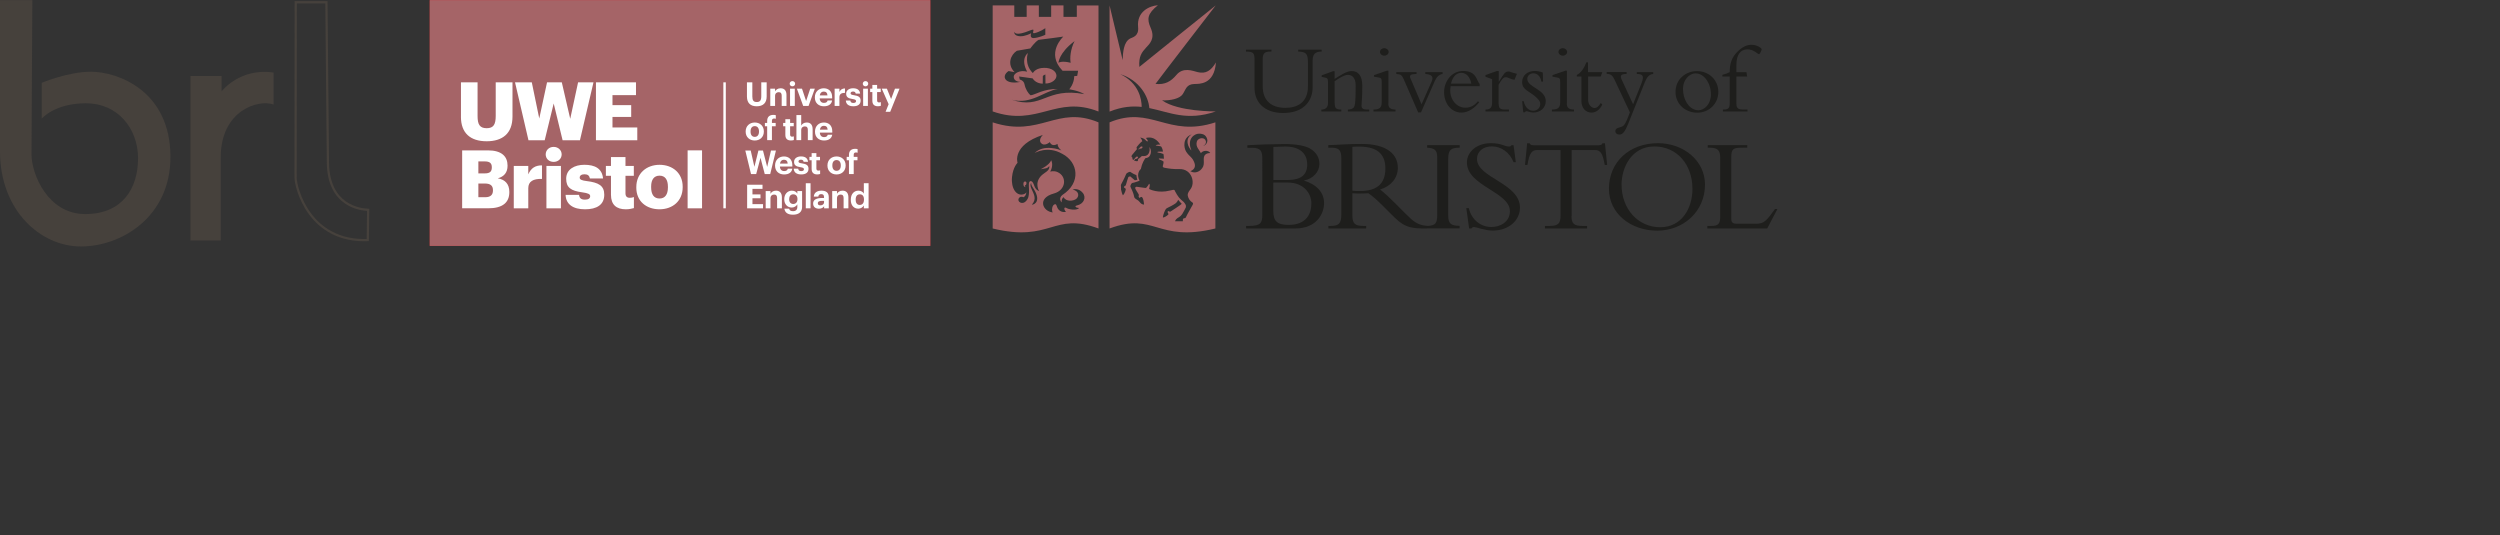 <?xml version="1.0" encoding="UTF-8" standalone="no"?>
<svg
   xmlns:dc="http://purl.org/dc/elements/1.1/"
   xmlns:cc="http://creativecommons.org/ns#"
   xmlns:rdf="http://www.w3.org/1999/02/22-rdf-syntax-ns#"
   xmlns:svg="http://www.w3.org/2000/svg"
   xmlns="http://www.w3.org/2000/svg"
   xmlns:sodipodi="http://sodipodi.sourceforge.net/DTD/sodipodi-0.dtd"
   xmlns:inkscape="http://www.inkscape.org/namespaces/inkscape"
   version="1.1"
   id="svg2"
   xml:space="preserve"
   width="811.503"
   height="173.777"
   viewBox="0 0 811.503 173.777"
   sodipodi:docname="logo.svg"
   inkscape:version="1.0.1 (0767f8302a, 2020-10-17)"><rect x="0" y="0" width="811.503" height="173.777" fill="#333333" stroke="none"/><defs
     id="defs6"><clipPath
       clipPathUnits="userSpaceOnUse"
       id="clipPath26"><path
         d="M 0,0 H 362.835 V 272.409 H 0 Z"
         id="path24"
         inkscape:connector-curvature="0" /></clipPath><clipPath
       clipPathUnits="userSpaceOnUse"
       id="clipPath16105"><path
         d="M 44.519,0 H 159.145 V 56.285 H 44.519 Z"
         id="path16103"
         inkscape:connector-curvature="0" /></clipPath><clipPath
       id="clipPath947"
       clipPathUnits="userSpaceOnUse"><path
         inkscape:connector-curvature="0"
         id="path945"
         d="M 0,0 H 196.292 V 53.696 H 0 Z" /></clipPath><clipPath
       id="clipPath1011"
       clipPathUnits="userSpaceOnUse"><path
         inkscape:connector-curvature="0"
         id="path1009"
         d="M 0,0 H 362.835 V 272.409 H 0 Z" /></clipPath><clipPath
       id="clipPath1015"
       clipPathUnits="userSpaceOnUse"><path
         inkscape:connector-curvature="0"
         id="path1013"
         d="m 288,72.409 h 5 v -5 h -5 z" /></clipPath><clipPath
       id="clipPath1019"
       clipPathUnits="userSpaceOnUse"><path
         inkscape:connector-curvature="0"
         id="path1017"
         d="m 292.914,70.362 c 0,-1.109 -0.902,-2.012 -2.012,-2.012 -1.109,0 -2.011,0.903 -2.011,2.012 0,1.109 0.902,2.012 2.011,2.012 1.11,0 2.012,-0.903 2.012,-2.012 z" /></clipPath><clipPath
       id="clipPath1023"
       clipPathUnits="userSpaceOnUse"><path
         inkscape:connector-curvature="0"
         id="path1021"
         d="m 288,68 h 5 v 5 h -5 z" /></clipPath><clipPath
       id="clipPath1027"
       clipPathUnits="userSpaceOnUse"><path
         style="clip-rule:evenodd"
         inkscape:connector-curvature="0"
         id="path1025"
         d="m 292.914,70.953 c 0,-1.109 -0.902,-2.012 -2.012,-2.012 -1.109,0 -2.011,0.903 -2.011,2.012 0,1.109 0.902,2.012 2.011,2.012 1.11,0 2.012,-0.903 2.012,-2.012 z" /></clipPath><radialGradient
       id="radialGradient1033"
       spreadMethod="pad"
       gradientTransform="matrix(-0.596,-1.027,-1.15,0.667,545.117,126.092)"
       gradientUnits="userSpaceOnUse"
       r="1.957"
       cy="145.657"
       cx="146.494"
       fy="145.657"
       fx="146.494"><stop
         id="stop1029"
         offset="0"
         style="stop-opacity:1;stop-color:#4e9a06" /><stop
         id="stop1031"
         offset="1"
         style="stop-opacity:1;stop-color:#73d216" /></radialGradient><clipPath
       id="clipPath1037"
       clipPathUnits="userSpaceOnUse"><path
         inkscape:connector-curvature="0"
         id="path1035"
         d="m 298,80.409 h 5 v -5 h -5 z" /></clipPath><clipPath
       id="clipPath1041"
       clipPathUnits="userSpaceOnUse"><path
         inkscape:connector-curvature="0"
         id="path1039"
         d="m 302.273,78.382 c 0,-1.11 -0.898,-2.008 -2.007,-2.008 -1.11,0 -2.012,0.898 -2.012,2.008 0,1.113 0.902,2.011 2.012,2.011 1.109,0 2.007,-0.898 2.007,-2.011 z" /></clipPath><clipPath
       id="clipPath1045"
       clipPathUnits="userSpaceOnUse"><path
         inkscape:connector-curvature="0"
         id="path1043"
         d="m 298,76 h 5 v 5 h -5 z" /></clipPath><clipPath
       id="clipPath1049"
       clipPathUnits="userSpaceOnUse"><path
         style="clip-rule:evenodd"
         inkscape:connector-curvature="0"
         id="path1047"
         d="m 302.273,78.973 c 0,-1.11 -0.898,-2.008 -2.007,-2.008 -1.11,0 -2.012,0.898 -2.012,2.008 0,1.113 0.902,2.011 2.012,2.011 1.109,0 2.007,-0.898 2.007,-2.011 z" /></clipPath><radialGradient
       id="radialGradient1055"
       spreadMethod="pad"
       gradientTransform="matrix(-0.596,-1.027,-1.15,0.667,554.479,134.114)"
       gradientUnits="userSpaceOnUse"
       r="1.957"
       cy="145.657"
       cx="146.494"
       fy="145.657"
       fx="146.494"><stop
         id="stop1051"
         offset="0"
         style="stop-opacity:1;stop-color:#a40000" /><stop
         id="stop1053"
         offset="1"
         style="stop-opacity:1;stop-color:#ef2929" /></radialGradient><clipPath
       id="clipPath1059"
       clipPathUnits="userSpaceOnUse"><path
         inkscape:connector-curvature="0"
         id="path1057"
         d="m 245,105.409 h 26 v -24 h -26 z" /></clipPath><clipPath
       id="clipPath1063"
       clipPathUnits="userSpaceOnUse"><path
         inkscape:connector-curvature="0"
         id="path1061"
         d="m 257.594,105.21 c -1.856,-0.071 -2.84,-0.793 -5.606,-1.617 -2.761,-0.821 -6.187,-3.887 -6.187,-8.446 0,-5.797 4.699,-11.527 10.496,-12.797 2.91,-0.636 4.711,-0.027 7.789,1.039 3.082,1.067 6.633,4.231 6.633,8.786 0,5.8 -4.699,11.531 -10.496,12.796 -0.907,0.2 -1.789,0.27 -2.629,0.239 z" /></clipPath><clipPath
       id="clipPath1067"
       clipPathUnits="userSpaceOnUse"><path
         inkscape:connector-curvature="0"
         id="path1065"
         d="m 245,82 h 26 v 24 h -26 z" /></clipPath><clipPath
       id="clipPath1071"
       clipPathUnits="userSpaceOnUse"><path
         inkscape:connector-curvature="0"
         id="path1069"
         d="m 257.594,105.801 c -1.856,-0.071 -2.84,-0.793 -5.606,-1.617 -2.761,-0.821 -6.187,-3.887 -6.187,-8.446 0,-5.797 4.699,-11.527 10.496,-12.797 2.91,-0.636 4.711,-0.027 7.789,1.039 3.082,1.067 6.633,4.231 6.633,8.786 0,5.8 -4.699,11.531 -10.496,12.796 -0.907,0.2 -1.789,0.27 -2.629,0.239 z" /></clipPath><linearGradient
       id="linearGradient1077"
       spreadMethod="pad"
       gradientTransform="matrix(0.478,0,0,-0.478,8.63,185.201)"
       gradientUnits="userSpaceOnUse"
       y2="168.791"
       x2="512.143"
       y1="211.648"
       x1="533.214"><stop
         id="stop1073"
         offset="0"
         style="stop-opacity:1;stop-color:#83e028" /><stop
         id="stop1075"
         offset="1"
         style="stop-opacity:1;stop-color:#407110" /></linearGradient></defs><sodipodi:namedview
     pagecolor="#ffffff"
     bordercolor="#666666"
     borderopacity="1"
     objecttolerance="10"
     gridtolerance="10"
     guidetolerance="10"
     inkscape:pageopacity="0"
     inkscape:pageshadow="2"
     inkscape:window-width="1920"
     inkscape:window-height="1025"
     id="namedview4"
     showgrid="false"
     inkscape:zoom="0.65043401"
     inkscape:cx="86.324689"
     inkscape:cy="228.20657"
     inkscape:window-x="0"
     inkscape:window-y="27"
     inkscape:window-maximized="1"
     inkscape:current-layer="g10"
     fit-margin-top="0"
     fit-margin-left="0"
     fit-margin-right="0"
     fit-margin-bottom="0"
     inkscape:document-rotation="0" /><g
     id="g10"
     inkscape:groupmode="layer"
     inkscape:label="presentation"
     transform="matrix(1.333,0,0,-1.333,-46.31,317.506)"><g
       id="g1190"
       transform="matrix(0.72,0,0,0.72,11.49,88.717)"><path
         sodipodi:nodetypes="ccccssccssssc"
         inkscape:connector-curvature="0"
         id="path1181"
         d="M 43.24,207.554 H 32.286 v -51.153 c 0.051,-20.088 13.737,-32.157 27.386,-32.157 13.649,0 30.268,9.945 30.268,30.268 0,22.341 -17.729,28.827 -26.953,28.827 -7.639,0 -16.575,-3.748 -16.575,-3.748 v -12.107 c 0,0 4.324,5.189 14.99,5.189 10.666,0 17.584,-8.504 17.584,-18.593 0,-10.089 -5.189,-18.882 -17.873,-18.882 -12.684,0 -18.161,13.549 -18.161,20.179 0,6.63 0.288,52.177 0.288,52.177 z"
         style="fill:#46413c;fill-opacity:1;stroke:none;stroke-width:0.75px;stroke-linecap:butt;stroke-linejoin:miter;stroke-opacity:1" /><path
         sodipodi:nodetypes="ccscccccc"
         inkscape:connector-curvature="0"
         id="path1183"
         d="m 124.821,183.051 v -10.81 c -5.045,1.874 -17.873,-1.874 -17.873,-17.873 V 126.262 H 96.714 v 55.636 h 10.522 v -5.189 c 0,0 6.198,8.072 17.584,6.342 z"
         style="fill:#46413c;fill-opacity:1;stroke:none;stroke-width:0.75px;stroke-linecap:butt;stroke-linejoin:miter;stroke-opacity:1" /><path
         sodipodi:nodetypes="ccccccc"
         inkscape:connector-curvature="0"
         id="path1185"
         d="M 142.693,206.833 H 132.315 l -0.051,-59.329 c 0.042,-3.48 4.64,-21.837 24.41,-21.098 l 0.137,10.225 c -2.752,0.102 -13.478,1.405 -13.613,16.008 z"
         style="fill:none;stroke:#46413c;stroke-width:0.75px;stroke-linecap:butt;stroke-linejoin:miter;stroke-opacity:1" /></g><g
       transform="matrix(3.014,0,0,-3.014,-34.345,713.783)"
       id="layer1"
       inkscape:label="Layer 1"><path
         inkscape:connector-curvature="0"
         id="path16093"
         style="fill:#ed1c24;fill-opacity:1;fill-rule:nonzero;stroke:none;stroke-width:0.353"
         d="m 57.644,177.66 h 40.438 v -19.856 H 57.644 Z" /><path
         inkscape:connector-curvature="0"
         id="path16095"
         style="fill:#a56467;fill-opacity:1;fill-rule:nonzero;stroke:none;stroke-width:0.353"
         d="m 57.644,177.66 h 40.438 v -19.856 H 57.644 Z" /><g
         transform="translate(4.6e-4,4.024)"
         id="g26109"><path
           d="m 81.364,170.601 h 0.198 v -10.178 h -0.198 z"
           style="fill:#ffffff;fill-opacity:1;fill-rule:nonzero;stroke:none;stroke-width:0.353"
           id="path16097"
           inkscape:connector-curvature="0" /><path
           inkscape:connector-curvature="0"
           id="path16109"
           style="fill:#ffffff;fill-opacity:1;fill-rule:nonzero;stroke:none;stroke-width:0.353"
           d="m 60.164,163.206 v -2.783 h 1.342 v 2.724 c 0,0.661 0.164,0.982 0.733,0.982 0.557,0 0.733,-0.301 0.733,-1.002 v -2.704 h 1.355 v 2.764 c 0,1.362 -0.799,1.997 -2.089,1.997 -1.323,0 -2.076,-0.668 -2.076,-1.978" /><path
           inkscape:connector-curvature="0"
           id="path16113"
           style="fill:#ffffff;fill-opacity:1;fill-rule:nonzero;stroke:none;stroke-width:0.353"
           d="m 64.532,160.423 h 1.355 l 0.603,2.921 0.629,-2.921 h 1.192 l 0.681,2.947 0.635,-2.947 h 1.244 l -1.094,4.682 h -1.401 l -0.72,-2.973 -0.727,2.973 h -1.31 z" /><path
           inkscape:connector-curvature="0"
           id="path16117"
           style="fill:#ffffff;fill-opacity:1;fill-rule:nonzero;stroke:none;stroke-width:0.353"
           d="m 60.261,165.92 h 2.089 c 1.107,0 1.578,0.498 1.578,1.224 v 0.026 c 0,0.524 -0.269,0.871 -0.792,1.008 0.576,0.098 0.936,0.445 0.936,1.093 v 0.026 c 0,0.838 -0.544,1.303 -1.703,1.303 h -2.109 z m 1.82,1.86 c 0.419,0 0.576,-0.144 0.576,-0.478 v -0.026 c 0,-0.321 -0.17,-0.465 -0.576,-0.465 h -0.511 v 0.969 z m 0.046,1.925 c 0.425,0 0.622,-0.196 0.622,-0.544 v -0.026 c 0,-0.353 -0.19,-0.537 -0.661,-0.537 h -0.518 v 1.107 z" /><path
           inkscape:connector-curvature="0"
           id="path16121"
           style="fill:#ffffff;fill-opacity:1;fill-rule:nonzero;stroke:none;stroke-width:0.353"
           d="m 64.431,167.178 h 1.172 v 0.681 c 0.216,-0.51 0.576,-0.733 1.107,-0.727 v 1.094 c -0.714,-0.02 -1.107,0.203 -1.107,0.753 v 1.624 h -1.172 z" /><path
           inkscape:connector-curvature="0"
           id="path16125"
           style="fill:#ffffff;fill-opacity:1;fill-rule:nonzero;stroke:none;stroke-width:0.353"
           d="m 67.01,166.248 c 0,-0.347 0.275,-0.609 0.642,-0.609 0.367,0 0.648,0.262 0.648,0.609 0,0.347 -0.282,0.603 -0.648,0.603 -0.367,0 -0.642,-0.255 -0.642,-0.603 m 0.059,0.93 h 1.172 v 3.425 h -1.172 z" /><path
           inkscape:connector-curvature="0"
           id="path16129"
           style="fill:#ffffff;fill-opacity:1;fill-rule:nonzero;stroke:none;stroke-width:0.353"
           d="m 68.619,169.515 h 1.081 c 0.039,0.249 0.151,0.386 0.484,0.386 0.288,0 0.419,-0.111 0.419,-0.282 0,-0.164 -0.164,-0.242 -0.635,-0.308 -0.917,-0.118 -1.303,-0.386 -1.303,-1.1 0,-0.76 0.675,-1.126 1.467,-1.126 0.845,0 1.434,0.288 1.512,1.107 h -1.061 c -0.046,-0.229 -0.17,-0.341 -0.439,-0.341 -0.255,0 -0.386,0.111 -0.386,0.269 0,0.163 0.157,0.229 0.576,0.282 0.95,0.118 1.408,0.367 1.408,1.1 0,0.812 -0.603,1.179 -1.552,1.179 -0.976,0 -1.546,-0.406 -1.572,-1.166" /><path
           inkscape:connector-curvature="0"
           id="path16133"
           style="fill:#ffffff;fill-opacity:1;fill-rule:nonzero;stroke:none;stroke-width:0.353"
           d="m 72.284,169.502 v -1.526 h -0.412 v -0.799 h 0.412 v -0.714 h 1.172 v 0.714 h 0.674 v 0.799 h -0.674 v 1.415 c 0,0.249 0.124,0.36 0.347,0.36 0.131,0 0.229,-0.019 0.334,-0.059 v 0.891 c -0.151,0.039 -0.373,0.098 -0.648,0.098 -0.773,0 -1.205,-0.373 -1.205,-1.179" /><path
           inkscape:connector-curvature="0"
           id="path16137"
           style="fill:#ffffff;fill-opacity:1;fill-rule:nonzero;stroke:none;stroke-width:0.353"
           d="m 74.332,168.933 v -0.053 c 0,-1.1 0.818,-1.794 1.879,-1.794 1.054,0 1.866,0.674 1.866,1.761 v 0.052 c 0,1.113 -0.818,1.781 -1.873,1.781 -1.054,0 -1.873,-0.642 -1.873,-1.748 m 2.554,-0.02 v -0.052 c 0,-0.576 -0.229,-0.897 -0.675,-0.897 -0.439,0 -0.681,0.308 -0.681,0.884 v 0.052 c 0,0.589 0.229,0.91 0.681,0.91 0.439,0 0.675,-0.327 0.675,-0.897" /><path
           d="m 78.476,165.919 h 1.166 v 4.683 h -1.166 z"
           style="fill:#ffffff;fill-opacity:1;fill-rule:nonzero;stroke:none;stroke-width:0.353"
           id="path16139"
           inkscape:connector-curvature="0" /><path
           inkscape:connector-curvature="0"
           id="path16143"
           style="fill:#ffffff;fill-opacity:1;fill-rule:nonzero;stroke:none;stroke-width:0.353"
           d="m 72.406,164.071 v -0.851 h 1.206 0.306 v -0.956 h -0.306 -1.206 v -0.805 h 1.899 v -1.035 h -3.235 v 4.682 h 3.34 v -1.035 z" /><path
           inkscape:connector-curvature="0"
           id="path16147"
           style="fill:#ffffff;fill-opacity:1;fill-rule:nonzero;stroke:none;stroke-width:0.353"
           d="m 83.27,161.585 v -1.162 h 0.435 v 1.136 c 0,0.317 0.093,0.456 0.355,0.456 0.256,0 0.368,-0.123 0.368,-0.472 v -1.119 h 0.435 v 1.146 c 0,0.52 -0.291,0.789 -0.805,0.789 -0.501,0 -0.786,-0.266 -0.786,-0.773" /><path
           inkscape:connector-curvature="0"
           id="path16151"
           style="fill:#ffffff;fill-opacity:1;fill-rule:nonzero;stroke:none;stroke-width:0.353"
           d="m 85.155,160.935 h 0.387 v 0.221 c 0.069,-0.139 0.221,-0.253 0.453,-0.253 0.274,0 0.469,0.165 0.469,0.539 v 0.888 h -0.387 v -0.832 c 0,-0.189 -0.074,-0.28 -0.245,-0.28 -0.165,0 -0.29,0.101 -0.29,0.307 v 0.805 H 85.155 Z" /><path
           inkscape:connector-curvature="0"
           id="path16155"
           style="fill:#ffffff;fill-opacity:1;fill-rule:nonzero;stroke:none;stroke-width:0.353"
           d="m 86.723,160.535 c 0,-0.12 0.096,-0.211 0.218,-0.211 0.126,0 0.222,0.091 0.222,0.211 0,0.12 -0.096,0.211 -0.222,0.211 -0.122,0 -0.218,-0.091 -0.218,-0.211 m 0.029,0.4 h 0.384 v 1.394 H 86.752 Z" /><path
           inkscape:connector-curvature="0"
           id="path16159"
           style="fill:#ffffff;fill-opacity:1;fill-rule:nonzero;stroke:none;stroke-width:0.353"
           d="m 87.304,160.935 h 0.413 l 0.333,0.997 0.331,-0.997 h 0.373 l -0.506,1.394 h -0.435 z" /><path
           inkscape:connector-curvature="0"
           id="path16163"
           style="fill:#ffffff;fill-opacity:1;fill-rule:nonzero;stroke:none;stroke-width:0.353"
           d="m 88.757,161.649 v -0.021 c 0,-0.44 0.312,-0.725 0.717,-0.725 0.36,0 0.679,0.211 0.679,0.709 v 0.107 h -1.005 c 0.011,0.232 0.136,0.365 0.346,0.365 0.179,0 0.267,-0.077 0.291,-0.195 h 0.365 c -0.045,0.301 -0.285,0.469 -0.666,0.469 -0.421,0 -0.728,-0.264 -0.728,-0.709 m 1.021,-0.168 c -0.013,-0.211 -0.12,-0.312 -0.304,-0.312 -0.174,0 -0.291,0.115 -0.32,0.312 z" /><path
           inkscape:connector-curvature="0"
           id="path16167"
           style="fill:#ffffff;fill-opacity:1;fill-rule:nonzero;stroke:none;stroke-width:0.353"
           d="m 90.354,160.935 h 0.387 v 0.267 c 0.088,-0.187 0.224,-0.285 0.45,-0.288 v 0.36 c -0.285,-0.003 -0.45,0.091 -0.45,0.357 v 0.699 h -0.387 z" /><path
           inkscape:connector-curvature="0"
           id="path16171"
           style="fill:#ffffff;fill-opacity:1;fill-rule:nonzero;stroke:none;stroke-width:0.353"
           d="m 91.261,161.892 h 0.36 c 0.016,0.125 0.077,0.197 0.245,0.197 0.15,0 0.219,-0.056 0.219,-0.152 0,-0.096 -0.083,-0.136 -0.283,-0.165 -0.37,-0.056 -0.515,-0.163 -0.515,-0.435 0,-0.29 0.267,-0.435 0.552,-0.435 0.309,0 0.541,0.112 0.576,0.432 h -0.355 c -0.022,-0.115 -0.085,-0.168 -0.219,-0.168 -0.125,0 -0.197,0.059 -0.197,0.144 0,0.088 0.067,0.122 0.269,0.152 0.349,0.051 0.541,0.139 0.541,0.437 0,0.301 -0.218,0.458 -0.586,0.458 -0.376,0 -0.594,-0.165 -0.608,-0.466" /><path
           inkscape:connector-curvature="0"
           id="path16175"
           style="fill:#ffffff;fill-opacity:1;fill-rule:nonzero;stroke:none;stroke-width:0.353"
           d="m 92.629,160.535 c 0,-0.12 0.096,-0.211 0.218,-0.211 0.126,0 0.222,0.091 0.222,0.211 0,0.12 -0.096,0.211 -0.222,0.211 -0.122,0 -0.218,-0.091 -0.218,-0.211 m 0.029,0.4 h 0.384 v 1.394 h -0.384 z" /><path
           inkscape:connector-curvature="0"
           id="path16179"
           style="fill:#ffffff;fill-opacity:1;fill-rule:nonzero;stroke:none;stroke-width:0.353"
           d="m 93.402,161.916 v -0.706 h -0.179 v -0.274 h 0.179 v -0.301 h 0.384 v 0.301 h 0.293 v 0.274 h -0.293 v 0.672 c 0,0.112 0.056,0.165 0.155,0.165 0.059,0 0.101,-0.008 0.147,-0.026 v 0.298 c -0.053,0.019 -0.131,0.037 -0.235,0.037 -0.293,0 -0.45,-0.149 -0.45,-0.44" /><path
           inkscape:connector-curvature="0"
           id="path16183"
           style="fill:#ffffff;fill-opacity:1;fill-rule:nonzero;stroke:none;stroke-width:0.353"
           d="m 94.717,162.188 -0.555,-1.253 h 0.416 l 0.339,0.837 0.312,-0.837 h 0.37 l -0.754,1.869 h -0.373 z" /><path
           inkscape:connector-curvature="0"
           id="path16187"
           style="fill:#ffffff;fill-opacity:1;fill-rule:nonzero;stroke:none;stroke-width:0.353"
           d="m 83.166,164.412 v -0.021 c 0,-0.437 0.317,-0.722 0.736,-0.722 0.419,0 0.733,0.28 0.733,0.714 v 0.021 c 0,0.44 -0.317,0.72 -0.736,0.72 -0.416,0 -0.733,-0.277 -0.733,-0.712 m 1.077,-0.005 v -0.019 c 0,-0.267 -0.125,-0.427 -0.341,-0.427 -0.213,0 -0.341,0.155 -0.341,0.421 v 0.021 c 0,0.267 0.123,0.426 0.341,0.426 0.216,0 0.341,-0.16 0.341,-0.424" /><path
           inkscape:connector-curvature="0"
           id="path16191"
           style="fill:#ffffff;fill-opacity:1;fill-rule:nonzero;stroke:none;stroke-width:0.353"
           d="m 84.904,163.975 h -0.184 v -0.274 h 0.184 v -0.16 c 0,-0.325 0.189,-0.488 0.498,-0.488 0.083,0 0.139,0.008 0.2,0.026 v 0.291 c -0.037,-0.013 -0.085,-0.024 -0.141,-0.024 -0.122,0 -0.173,0.077 -0.173,0.184 v 0.171 h 0.304 v 0.274 h -0.304 v 1.12 h -0.384 z" /><path
           inkscape:connector-curvature="0"
           id="path16195"
           style="fill:#ffffff;fill-opacity:1;fill-rule:nonzero;stroke:none;stroke-width:0.353"
           d="m 86.373,164.681 v -0.706 h -0.179 v -0.274 h 0.179 v -0.302 h 0.384 v 0.302 h 0.293 v 0.274 h -0.293 v 0.672 c 0,0.112 0.056,0.165 0.155,0.165 0.059,0 0.101,-0.008 0.147,-0.026 v 0.298 c -0.053,0.019 -0.131,0.037 -0.235,0.037 -0.293,0 -0.45,-0.149 -0.45,-0.44" /><path
           inkscape:connector-curvature="0"
           id="path16199"
           style="fill:#ffffff;fill-opacity:1;fill-rule:nonzero;stroke:none;stroke-width:0.353"
           d="m 87.267,163.068 h 0.387 v 0.853 c 0.069,-0.139 0.221,-0.253 0.453,-0.253 0.275,0 0.469,0.165 0.469,0.539 v 0.888 h -0.387 v -0.832 c 0,-0.189 -0.074,-0.28 -0.245,-0.28 -0.165,0 -0.29,0.101 -0.29,0.307 v 0.805 h -0.387 z" /><path
           inkscape:connector-curvature="0"
           id="path16203"
           style="fill:#ffffff;fill-opacity:1;fill-rule:nonzero;stroke:none;stroke-width:0.353"
           d="m 88.768,164.414 v -0.021 c 0,-0.44 0.312,-0.725 0.717,-0.725 0.36,0 0.679,0.211 0.679,0.709 v 0.107 h -1.005 c 0.011,0.232 0.136,0.365 0.346,0.365 0.179,0 0.267,-0.077 0.291,-0.195 h 0.365 c -0.045,0.301 -0.285,0.469 -0.666,0.469 -0.421,0 -0.728,-0.264 -0.728,-0.709 m 1.021,-0.168 c -0.013,-0.211 -0.12,-0.312 -0.304,-0.312 -0.173,0 -0.291,0.115 -0.32,0.312 z" /><path
           inkscape:connector-curvature="0"
           id="path16207"
           style="fill:#ffffff;fill-opacity:1;fill-rule:nonzero;stroke:none;stroke-width:0.353"
           d="m 83.137,165.931 h 0.437 l 0.298,1.317 0.325,-1.317 h 0.368 l 0.339,1.325 0.309,-1.325 h 0.4 l -0.464,1.906 h -0.44 l -0.344,-1.317 -0.349,1.317 h -0.416 z" /><path
           inkscape:connector-curvature="0"
           id="path16211"
           style="fill:#ffffff;fill-opacity:1;fill-rule:nonzero;stroke:none;stroke-width:0.353"
           d="m 85.542,167.157 v -0.021 c 0,-0.44 0.312,-0.725 0.717,-0.725 0.36,0 0.679,0.211 0.679,0.709 v 0.107 h -1.005 c 0.011,0.232 0.136,0.365 0.346,0.365 0.179,0 0.267,-0.077 0.291,-0.195 h 0.365 c -0.045,0.301 -0.285,0.469 -0.666,0.469 -0.421,0 -0.728,-0.264 -0.728,-0.709 m 1.021,-0.168 c -0.013,-0.211 -0.12,-0.312 -0.304,-0.312 -0.174,0 -0.291,0.115 -0.32,0.312 z" /><path
           inkscape:connector-curvature="0"
           id="path16215"
           style="fill:#ffffff;fill-opacity:1;fill-rule:nonzero;stroke:none;stroke-width:0.353"
           d="m 87.051,167.399 h 0.36 c 0.016,0.125 0.077,0.197 0.245,0.197 0.149,0 0.219,-0.056 0.219,-0.152 0,-0.096 -0.083,-0.136 -0.283,-0.165 -0.37,-0.056 -0.515,-0.163 -0.515,-0.435 0,-0.29 0.267,-0.435 0.552,-0.435 0.309,0 0.541,0.112 0.576,0.432 h -0.355 c -0.022,-0.115 -0.085,-0.168 -0.219,-0.168 -0.125,0 -0.197,0.059 -0.197,0.144 0,0.088 0.067,0.122 0.269,0.152 0.349,0.051 0.541,0.139 0.541,0.437 0,0.301 -0.218,0.458 -0.586,0.458 -0.376,0 -0.594,-0.165 -0.608,-0.466" /><path
           inkscape:connector-curvature="0"
           id="path16219"
           style="fill:#ffffff;fill-opacity:1;fill-rule:nonzero;stroke:none;stroke-width:0.353"
           d="m 88.496,167.423 v -0.706 h -0.179 v -0.274 h 0.179 v -0.302 h 0.384 v 0.302 h 0.293 v 0.274 h -0.293 v 0.672 c 0,0.112 0.056,0.165 0.155,0.165 0.059,0 0.101,-0.008 0.147,-0.026 v 0.298 c -0.053,0.019 -0.131,0.037 -0.235,0.037 -0.293,0 -0.45,-0.149 -0.45,-0.44" /><path
           inkscape:connector-curvature="0"
           id="path16223"
           style="fill:#ffffff;fill-opacity:1;fill-rule:nonzero;stroke:none;stroke-width:0.353"
           d="m 89.774,167.154 v -0.021 c 0,-0.437 0.317,-0.722 0.736,-0.722 0.419,0 0.733,0.28 0.733,0.714 v 0.021 c 0,0.44 -0.317,0.72 -0.736,0.72 -0.416,0 -0.733,-0.277 -0.733,-0.712 m 1.077,-0.005 v -0.019 c 0,-0.267 -0.125,-0.427 -0.341,-0.427 -0.213,0 -0.341,0.155 -0.341,0.421 v 0.021 c 0,0.267 0.123,0.426 0.341,0.426 0.216,0 0.341,-0.16 0.341,-0.424" /><path
           inkscape:connector-curvature="0"
           id="path16227"
           style="fill:#ffffff;fill-opacity:1;fill-rule:nonzero;stroke:none;stroke-width:0.353"
           d="m 91.512,166.717 h -0.184 v -0.274 h 0.184 v -0.16 c 0,-0.325 0.189,-0.488 0.498,-0.488 0.083,0 0.139,0.008 0.2,0.026 v 0.291 c -0.037,-0.013 -0.085,-0.024 -0.141,-0.024 -0.122,0 -0.173,0.077 -0.173,0.184 v 0.171 h 0.304 v 0.274 h -0.304 v 1.12 h -0.384 z" /><path
           inkscape:connector-curvature="0"
           id="path16231"
           style="fill:#ffffff;fill-opacity:1;fill-rule:nonzero;stroke:none;stroke-width:0.353"
           d="m 83.286,168.696 h 1.242 v 0.336 h -0.813 v 0.445 h 0.65 v 0.314 h -0.65 v 0.475 h 0.855 v 0.336 h -1.285 z" /><path
           inkscape:connector-curvature="0"
           id="path16235"
           style="fill:#ffffff;fill-opacity:1;fill-rule:nonzero;stroke:none;stroke-width:0.353"
           d="m 84.784,169.207 h 0.387 v 0.221 c 0.069,-0.139 0.221,-0.253 0.453,-0.253 0.275,0 0.469,0.165 0.469,0.539 v 0.888 h -0.387 v -0.832 c 0,-0.189 -0.074,-0.28 -0.245,-0.28 -0.165,0 -0.29,0.101 -0.29,0.307 v 0.805 h -0.387 z" /><path
           inkscape:connector-curvature="0"
           id="path16239"
           style="fill:#ffffff;fill-opacity:1;fill-rule:nonzero;stroke:none;stroke-width:0.353"
           d="m 86.296,170.631 h 0.384 c 0.024,0.123 0.112,0.202 0.309,0.202 0.234,0 0.352,-0.122 0.352,-0.341 v -0.211 c -0.077,0.136 -0.243,0.259 -0.448,0.259 -0.339,0 -0.608,-0.253 -0.608,-0.666 v -0.019 c 0,-0.4 0.266,-0.679 0.613,-0.679 0.227,0 0.363,0.098 0.443,0.24 v -0.208 h 0.384 v 1.285 c -0.003,0.413 -0.277,0.624 -0.736,0.624 -0.451,0 -0.656,-0.197 -0.693,-0.485 m 1.056,-0.762 v -0.019 c 0,-0.237 -0.125,-0.381 -0.336,-0.381 -0.216,0 -0.336,0.155 -0.336,0.384 v 0.021 c 0,0.232 0.136,0.376 0.328,0.376 0.202,0 0.344,-0.144 0.344,-0.381" /><path
           d="m 88.024,168.575 h 0.384 v 2.026 h -0.384 z"
           style="fill:#ffffff;fill-opacity:1;fill-rule:nonzero;stroke:none;stroke-width:0.353"
           id="path16241"
           inkscape:connector-curvature="0" /><path
           inkscape:connector-curvature="0"
           id="path16245"
           style="fill:#ffffff;fill-opacity:1;fill-rule:nonzero;stroke:none;stroke-width:0.353"
           d="m 88.616,170.215 c 0,-0.325 0.298,-0.448 0.725,-0.448 h 0.157 v -0.056 c 0,-0.165 -0.051,-0.256 -0.226,-0.256 -0.152,0 -0.221,0.077 -0.237,0.198 h -0.365 c 0.024,-0.331 0.285,-0.477 0.627,-0.477 0.341,0 0.584,0.139 0.584,0.517 v 0.909 h -0.376 v -0.168 c -0.08,0.112 -0.202,0.198 -0.421,0.198 -0.253,0 -0.466,-0.123 -0.466,-0.416 m 0.882,-0.101 v -0.117 h -0.149 c -0.224,0 -0.355,0.048 -0.355,0.198 0,0.101 0.061,0.168 0.202,0.168 0.171,0 0.301,-0.093 0.301,-0.248" /><path
           inkscape:connector-curvature="0"
           id="path16249"
           style="fill:#ffffff;fill-opacity:1;fill-rule:nonzero;stroke:none;stroke-width:0.353"
           d="m 90.157,169.207 h 0.387 v 0.221 c 0.069,-0.139 0.221,-0.253 0.453,-0.253 0.275,0 0.469,0.165 0.469,0.539 v 0.888 H 91.079 v -0.832 c 0,-0.189 -0.074,-0.28 -0.245,-0.28 -0.165,0 -0.29,0.101 -0.29,0.307 v 0.805 h -0.387 z" /><path
           inkscape:connector-curvature="0"
           id="path16253"
           style="fill:#ffffff;fill-opacity:1;fill-rule:nonzero;stroke:none;stroke-width:0.353"
           d="m 91.661,169.924 v -0.021 c 0,-0.459 0.264,-0.728 0.613,-0.728 0.224,0 0.363,0.098 0.44,0.24 v -0.84 h 0.384 v 2.026 h -0.384 v -0.232 c -0.072,0.141 -0.243,0.261 -0.448,0.261 -0.338,0 -0.605,-0.242 -0.605,-0.706 m 1.064,-0.013 v -0.021 c 0,-0.277 -0.123,-0.419 -0.333,-0.419 -0.216,0 -0.336,0.147 -0.336,0.424 v 0.021 c 0,0.277 0.133,0.413 0.325,0.413 0.202,0 0.344,-0.136 0.344,-0.419" /></g><g
         id="g944"
         transform="matrix(0.063,0,0,0.063,103.124,158.224)">
	<path
   id="path900"
   d="m 360,181.6 c 4.3,-0.2 11.3,-0.5 15.1,-0.5 21.1,0 28.3,11 28.3,23 0,13.4 -8.2,19.9 -24.7,19.9 H 360 Z m -14.2,87.2 c 0,10.8 -2.8,14.1 -16.8,14.1 h -4 v 3.3 h 62.9 c 27.7,0 37.1,-19.1 37.1,-32.6 0,-13.4 -9.4,-23.9 -25.6,-28.7 v -0.3 c 11.5,-2.1 19.6,-11.2 19.6,-20.9 0,-8.2 -3.4,-14.1 -10.5,-19.1 -6.2,-4.5 -19.4,-6.7 -34.5,-6.7 -3.3,0 -16.3,0.2 -25.8,0.5 -5,0.2 -16.8,0.9 -21.6,1 v 3.3 h 6 c 12,0 13.2,5.2 13.2,14.9 z M 360,227.3 h 18.5 c 20.1,0 30.2,13.6 30.2,26.8 0,13.4 -6.5,27.5 -29.2,27.5 -14.4,0 -19.6,-4.6 -19.6,-17.7 v -36.6 z"
   inkscape:connector-curvature="0"
   style="fill:#1e1e1c" />
	<path
   id="path902"
   d="m 598.9,182.6 v -3.3 h -41.7 v 3.3 c 9.6,0.5 12.9,3.1 12.9,12.4 v 73.2 c 0,11.2 -2.1,14.1 -12,14.7 -13.1,-0.7 -18.7,-5.8 -28.1,-15.2 l -13.6,-13.6 c -8.1,-8.1 -13.2,-12.9 -19.6,-17.9 14.1,-4.1 22.8,-14.9 22.8,-27.8 0,-17.5 -14.3,-30.6 -46,-30.6 -11.2,0 -14.6,0.2 -21.6,0.5 -7,0.3 -17.5,1 -21.6,1 v 3.3 h 3.8 c 10,0 12.9,3.1 12.9,13.7 v 72.3 c 0,11.5 -3.6,14.3 -13.7,14.3 h -2.9 v 3.3 H 479 v -3.3 h -4 c -9.6,0 -13.7,-2.6 -13.7,-12.9 v -29 c 2.7,0.2 5,0.4 8.8,0.4 4.6,0 7.4,-0.2 11.7,-0.4 4.1,2.8 10.1,7.7 17.7,15.3 l 11.3,11.3 c 14.8,14.9 21.2,19.6 49.1,18.5 h 38.9 v -3.3 c -11.8,0 -14.6,-3.4 -14.6,-13.6 v -72.8 c 0.1,-11.4 3.9,-13.8 14.7,-13.8 z M 472,238.1 c -4,0 -6.5,0.2 -10.7,-0.3 v -56.3 c 3.1,-0.3 5.3,-0.3 8.6,-0.3 26.5,0 33.7,12.4 33.7,28.3 0,20.5 -12.5,28.6 -31.6,28.6 z"
   inkscape:connector-curvature="0"
   style="fill:#1e1e1c" />
	<path
   id="path904"
   d="m 610.6,260.1 c 3.6,15.3 15.6,24.2 29,24.2 11.5,0 23.7,-6.7 23.7,-20.3 0,-24.7 -55.1,-32.3 -55.1,-62.3 0,-14.3 13.1,-24.9 30.6,-24.9 14.4,0 17.3,4.3 23.4,4.3 1.4,0 2.1,-0.3 3.1,-1.7 h 2.7 l 2.9,21.8 H 668 c -4.8,-12.4 -15.8,-20.3 -27.7,-20.3 -11.3,0 -19.2,6.5 -19.2,16.1 0,24.4 55.1,30.9 55.1,62.5 0,16.8 -14.9,29.4 -35,29.4 -9.4,0 -21.5,-4.6 -23.9,-4.6 -1.5,0 -2.8,0.9 -3.4,1.9 H 611 l -3.6,-26.1 z"
   inkscape:connector-curvature="0"
   style="fill:#1e1e1c" />
	<path
   id="path906"
   d="m 742.3,270.4 c 0,9.3 3.1,12.5 13.6,12.5 h 6.4 v 3.3 h -54.1 v -3.3 h 6.4 c 10.5,0 13.6,-3.3 13.6,-12.5 v -84.8 h -29.9 c -6.9,0 -10,3.9 -12.5,19.1 h -3.1 l 2.7,-27.8 h 3.3 c 0.2,1 0.9,1.7 1.9,2.1 1,0.3 2.2,0.5 3.4,0.5 h 82.6 c 2.4,0 5,-0.5 5.3,-2.6 h 3.3 l 2.8,27.8 h -3.1 c -2.6,-15.1 -5.7,-19.1 -12.5,-19.1 h -29.9 v 84.8 z"
   inkscape:connector-curvature="0"
   style="fill:#1e1e1c" />
	<path
   id="path908"
   d="m 897.4,235.5 c 0,24.4 -13.4,49.1 -41.4,49.1 -27.7,0 -49.5,-22.7 -49.5,-54.8 0,-20.6 12,-48.8 42.2,-48.8 28.4,0.1 48.7,22.6 48.7,54.5 z m 16.1,-5.6 c 0,-30.9 -27.8,-53.1 -60.3,-53.1 -36.6,0 -62.9,24.2 -62.9,58.4 0,32.1 28.3,53.8 62,53.8 33.4,-0.1 61.2,-24.4 61.2,-59.1 z"
   inkscape:connector-curvature="0"
   style="fill:#1e1e1c" />
	<path
   id="path910"
   d="m 993.3,286.2 h -76.8 v -3.3 h 5.7 c 7.9,0 10.8,-2.6 10.8,-11.3 v -76.1 c 0,-9.1 -2.7,-12.9 -13.6,-12.9 H 917 v -3.3 h 50.7 v 3.3 h -6.4 c -11.2,0 -14.1,1.2 -14.1,11.9 v 79.2 c 0,4.6 1.9,6.4 6.9,6.4 h 25.2 c 10.1,0 13.2,-4 24,-18.9 h 3.1 z"
   inkscape:connector-curvature="0"
   style="fill:#1e1e1c" />
	<path
   id="path912"
   d="m 191.1,130.3 c -0.1,-10 -3.5,-30.4 -27.4,-42 24.3,7.7 36,28.2 37.2,43.5 25.5,5.1 48.1,17.1 84.9,4.4 l 0.1,-0.1 c 0,0 -48.3,0.4 -68.6,-14.2 10.4,0.4 22.5,-2 26.4,-7.9 4.2,-6.3 4.6,-12.8 15,-13.1 5.8,-0.2 25.5,1.3 27.6,-27.6 -6.3,10.6 -13.1,15 -23.4,12.4 C 256.3,84 244.3,79 235.7,89.2 228.6,97.7 221,102.1 208.8,100.8 213.5,94.2 286,0.2 286,0.2 c 0,0 -92.8,74.5 -97.9,78.8 -1,-13.6 3.1,-18.6 8.5,-24.6 4.5,-4.9 12.2,-11.5 6,-25.5 -5,-11.3 -4.3,-18.1 9.3,-29 -10.8,0.8 -27.4,8.1 -25.4,28 1.2,12 -7.3,13.1 -10.4,14.8 -8.1,4.5 -9.1,17.5 -9.4,27.6 -1,-3.3 -12.7,-53.8 -16.8,-70.1 0,0 0,136 0,136 h 0.3 c 15.7,-6.3 28.8,-7.2 40.9,-5.9 z"
   inkscape:connector-curvature="0"
   style="fill:#a56467;fill-opacity:1" />
	<path
   id="path914"
   d="m 421.9,56.9 v 2.4 c -8.5,0.1 -11.6,3.6 -11.6,11.7 v 34.4 c 0,15.8 -10.1,32.7 -37.7,32.7 -24.3,0 -36.8,-13.9 -36.8,-32.1 V 68.9 c 0,-8.2 -2.3,-9.4 -11,-9.6 v -2.4 h 32.7 v 2.4 h -1.1 c -7,0 -10.1,1.9 -10.1,9.3 V 104 c 0,17.2 10.1,27.5 29,27.5 14.4,0 29,-6 29,-27.6 V 74.2 c 0,-12.2 -1.9,-14.4 -12.5,-14.9 v -2.4 z"
   inkscape:connector-curvature="0"
   style="fill:#1e1e1c" />
	<path
   id="path916"
   d="m 438.6,125 c 0,7 1.7,8.7 8.5,8.7 v 2.4 h -25.6 v -2.4 c 5.6,0 8.5,-3.1 8.5,-8 V 98.9 c 0,-4.7 -0.5,-5.6 -3.8,-6.2 l -4.3,-0.9 v -2 l 14.6,-5.3 h 2 v 9.9 c 8.5,-5.3 15.7,-10.1 21.9,-10.1 8.7,0 13.6,6.4 13.6,19.1 0,16.9 -0.9,20.2 -1,25.2 -0.1,3.4 1.9,5.1 7.1,5.1 h 2.8 v 2.4 h -27.4 v -2.4 c 3.7,-0.1 5.9,-1 7.3,-2.4 2.4,-2.4 2.7,-11.7 2.7,-28.7 0,-10.2 -5,-13.4 -10.1,-13.4 -4.1,0 -10.3,3.6 -16.9,8.2 V 125 Z"
   inkscape:connector-curvature="0"
   style="fill:#1e1e1c" />
	<path
   id="path918"
   d="m 507.4,126.4 c 0,4.5 2.4,7.3 9.2,7.3 v 2.4 h -28.3 v -2.4 c 7.8,0 10.6,-2.5 10.6,-9.3 V 98.8 c 0,-5 -0.6,-5.6 -3.9,-6.2 l -6,-1.1 v -2 l 16.6,-5.7 h 1.9 v 42.6 z M 502.2,55 c 3.1,0 5.6,2.2 5.6,4.8 0,2.7 -2.5,4.8 -5.6,4.8 -3.1,0 -5.5,-2.2 -5.5,-4.8 0,-2.7 2.4,-4.8 5.5,-4.8 z"
   inkscape:connector-curvature="0"
   style="fill:#1e1e1c" />
	<path
   id="path920"
   d="M 545.6,137.2 527.2,95 c -1.9,-4.5 -3.6,-6 -5.6,-6.4 l -4,-0.6 v -2.3 h 26 V 88 c -7.8,0.3 -10.2,1.3 -7.1,7.3 L 550,127 563,97.6 c 2.3,-5.2 1.1,-8.9 -8.2,-9.6 V 85.7 H 577 V 88 c -4.8,0.9 -7.6,3.7 -10.1,9.3 l -17.6,40 h -3.7 z"
   inkscape:connector-curvature="0"
   style="fill:#1e1e1c" />
	<path
   id="path922"
   d="m 587.7,100.4 c 2.9,-11.8 9.3,-13.8 13.5,-13.8 6.1,0 11.2,5.5 12.6,13.8 z m 36.8,3.3 v -2.9 c -4.2,-4.2 -3.8,-16.6 -21,-16.6 -15.5,0 -24.6,13.8 -24.6,27.3 0,14.8 9.7,26.1 22.2,26.1 9.3,0 17.3,-6.4 22.7,-13.1 l -1.4,-1.5 c -4.8,5.7 -9.8,8.3 -16.2,8.3 -10.1,0 -19.4,-8.9 -19.4,-22.2 0,-1.7 0.3,-3.4 0.5,-5.4 z"
   inkscape:connector-curvature="0"
   style="fill:#1e1e1c" />
	<path
   id="path924"
   d="m 649,126.8 c 0,5.2 1.9,6.9 8.3,6.9 h 4.8 v 2.4 H 632 v -2.4 c 6.5,-0.1 8.5,-2.8 8.5,-9.6 V 94.7 L 632,91.6 v -2.2 l 14.5,-5.1 h 2.5 v 13.5 h 0.3 c 6.4,-10.4 7.9,-12.9 12.1,-12.9 1.5,0 1.9,0.1 4.3,1.1 1.3,0.5 3.6,1 6.6,1.9 l -3.1,7.6 c -1.9,-0.3 -4.3,-0.9 -6.8,-2 -1.4,-0.6 -2.9,-1.3 -4.5,-1.3 -2.3,0 -3.7,1.5 -5,3.3 -1.7,2.3 -3.1,4.5 -4.1,6.4 v 24.9 z"
   inkscape:connector-curvature="0"
   style="fill:#1e1e1c" />
	<path
   id="path926"
   d="m 681.1,123.2 c 1.5,7.6 6.4,12 12.1,12 5.1,0 9,-3.8 9,-8.4 0,-2.7 -0.6,-4.3 -4.1,-7.8 -9,-9 -19.1,-9.9 -19.1,-20.5 0,-8.4 6.6,-14.3 16.3,-14.3 3.4,0 7,0.8 10.2,2 l 0.3,11.6 h -2.2 c -0.9,-6.5 -5.1,-10.6 -10.2,-10.6 -4.2,0 -7.8,2.9 -7.8,7.1 0,11.2 23.7,13.1 23.7,28.7 0,8.3 -6.9,14.5 -15.8,14.5 -2.4,0 -4.2,-0.4 -5.6,-0.9 -1.4,-0.4 -2.4,-0.8 -3.4,-0.8 -0.8,0 -1.5,0.5 -2.2,1.5 h -1.9 L 679,123 h 2.1 z"
   inkscape:connector-curvature="0"
   style="fill:#1e1e1c" />
	<path
   id="path928"
   d="m 736.3,126.4 c 0,4.5 2.4,7.3 9.2,7.3 v 2.4 h -28.3 v -2.4 c 7.8,0 10.6,-2.5 10.6,-9.3 V 98.8 c 0,-5 -0.6,-5.6 -3.9,-6.2 l -6,-1.1 v -2 l 16.6,-5.7 h 1.9 v 42.6 z M 731.1,55 c 3.1,0 5.6,2.2 5.6,4.8 0,2.7 -2.5,4.8 -5.6,4.8 -3,0 -5.5,-2.2 -5.5,-4.8 0,-2.7 2.4,-4.8 5.5,-4.8 z"
   inkscape:connector-curvature="0"
   style="fill:#1e1e1c" />
	<path
   id="path930"
   d="m 781.8,85.7 -2,5.6 H 763.6 V 121 c 0,8 5.7,10.7 8.4,10.7 2.8,0 5.3,-2.2 7.8,-6.4 l 2,1.9 c -3.1,6.6 -8,10.4 -13.9,10.4 -7.5,0 -12.9,-6.2 -12.9,-14.8 V 91.3 h -5.9 v -2 c 5,-2.4 9.3,-8.3 12.2,-16.2 h 2.2 v 12.6 z"
   inkscape:connector-curvature="0"
   style="fill:#1e1e1c" />
	<path
   id="path932"
   d="M 832.1,99.8 C 835.9,90.1 833.5,88.2 826,88 v -2.3 h 21.1 V 88 c -5.2,0.6 -8.1,4.2 -10.6,10.2 l -21.6,54 c -3.8,9.4 -6.8,13.6 -11.2,13.6 -3.1,0 -5.2,-1.9 -5.2,-4.5 0,-5.2 7.4,-3.9 10.6,-7.1 1.4,-1.4 3.3,-4.7 4.3,-7.3 l 3.8,-9.6 -19.7,-41.9 C 795.1,90.2 792.8,88 787.4,87.9 V 85.6 H 813 V 88 c -7.8,0.1 -8.7,2.4 -6.1,7.8 l 14.4,31.1 z"
   inkscape:connector-curvature="0"
   style="fill:#1e1e1c" />
	<path
   id="path934"
   d="m 885.3,106.9 c 0,-11 7.8,-19.6 16.2,-19.6 10.7,0 19.6,12.4 19.6,26.9 0,12.7 -8.5,20.4 -16,20.4 -11,0 -19.8,-12.3 -19.8,-27.7 z m -9.6,4.4 c 0,14.9 12.1,26.4 27.9,26.4 15.2,0 27,-11.6 27,-26.6 0,-15.2 -11.8,-26.7 -27.4,-26.7 -13.2,-0.1 -27.5,9.3 -27.5,26.9 z"
   inkscape:connector-curvature="0"
   style="fill:#1e1e1c" />
	<path
   id="path936"
   d="m 967.6,91.3 h -13.8 v 34.9 c 0,5.9 2.3,7.5 9.4,7.5 h 4.8 v 2.4 h -31.5 v -2.4 c 7.4,0 8.7,-1.7 8.7,-8.8 V 91.3 h -9.4 v -2.2 c 3.6,-0.8 6.6,-1.9 9.4,-3.4 0,-10.6 2.3,-18.6 9.8,-26.1 6.2,-6.2 12.2,-9 18.1,-9 7.1,0 13.1,4.1 13.1,6 0,1 -2.4,6.1 -3.4,6.1 -1.8,0 -6.5,-6.2 -14.9,-6.2 -9.2,0 -14.1,7.3 -14.1,19.6 v 9.7 h 12.9 z"
   inkscape:connector-curvature="0"
   style="fill:#1e1e1c" />
	<path
   id="path938"
   d="m 135.7,0.2 c 0,0 0,133.8 0,136 C 81,114.6 58.2,156.4 0,136.1 0,136.7 0,0.1 0,0.1 H 27.7 V 14.8 H 43.6 V 0.1 H 59.2 V 14.8 H 75 V 0.1 h 15.8 v 14.7 h 17.1 V 0.2 Z M 35.1,39.7 c 6.2,0.3 13.8,-3.5 14.3,-3.9 0,0 -2.6,6.6 3.3,6.2 6.4,-0.4 13.8,-3.7 14.8,-4.2 v -8.5 c -0.6,0.4 -6.8,4.8 -13.9,6.4 -2.6,0.6 -1.7,-1.7 -1.4,-3 0.3,-1.3 0.4,-2.4 -4.2,-0.5 -19,7.9 -20,2.5 -20,1.8 -0.7,1 -0.4,5.3 7.1,5.7 z m 55.5,0.4 c 0,0 -24.7,3.5 -31.8,4.2 -4.9,2.9 -10.5,11 -10.5,11 0,0 -5.8,0.9 -17.3,3 -8,5.2 -12.9,17.5 -2.9,27.4 -3.2,-0.7 -3.2,-0.7 -7.7,-1.4 -9.8,6.3 -5.3,18 15.2,13.9 -5.8,-0.2 -8.7,-3 -8.6,-6.7 -0.1,-4 7.7,-9 17.2,-6.4 -9.1,-17.1 1,-23.9 1,-23.9 0,0 -5.3,14.2 6.3,25.7 1,-1.7 4.5,-6.5 14.3,-6.7 9.7,-0.2 15.9,4.6 16,10.1 0.1,4.9 -6,10 -14.1,10 L 67.6,88.7 c 0,0 -2.6,0.9 -3.3,2 0,0.5 -0.1,9.8 -0.1,9.8 -3.2,0 -9.6,-1.3 -13,-6.8 -2.6,-0.3 -17.3,-2.4 -17.3,-2.4 l 0.8,3.9 c 0,0 5.1,0.9 6.1,6 1.2,6.2 4.7,11.9 7.9,14.2 6.1,-0.7 16.2,-8.4 34.8,-8.1 -17.1,2.4 -34.4,20.6 -59.4,13.7 39.7,13.5 43.7,-16.5 93.4,-7.1 -7.7,-4.7 -19.3,-6.2 -19.3,-6.2 0,0 6.2,-6.7 6.4,-16.9 0.8,0 1.8,-0.1 3.8,-0.3 0.7,-3.3 1.1,-6.6 1.1,-6.6 0,0 -10.8,0 -19.9,0 -22.1,-22.7 1,-43.8 1,-43.8 z M 100,73.7 C 98.9,68.1 99.5,56.9 105,45.9 84.7,61.2 84.4,73.7 84.4,73.7 c 0,0 3.9,-3 15.6,0 z"
   inkscape:connector-curvature="0"
   style="fill:#a56467;fill-opacity:1" />
	<path
   id="path940"
   d="m 285.6,150.1 c 0,-2.2 0,136.1 0,136.1 -75.3,18.3 -77.4,-21.7 -135.7,0 0,1.8 0,-136.1 0,-136.1 53.5,-22.4 74.4,20.1 135.7,0 z m -30.3,15.4 c -12.1,4.2 -10.3,17.3 -7.1,22.3 4.3,6.6 7.9,6.7 10.6,14.4 2.1,6 -1.7,9.2 -5.4,10.5 6.4,3.9 13,-0.1 15.4,-4.1 4.4,-5.8 -0.6,-13.3 4.1,-17.3 1.2,-1.1 3.3,-1.8 6.2,-1.9 -2.8,-4 -9.5,-3.5 -12.1,0.2 -1.9,-4.3 -7.1,-8.1 -5.2,-14.8 1.2,-4.4 8.2,-6 10.8,-2.4 1.4,2 1.6,5.8 -2.6,7.8 2.6,-0.2 7.6,-4.7 4.2,-10.9 -2.4,-4.3 -6.4,-4.7 -9.7,-4.7 -6,0 -15.9,6.8 -9.6,21.6 -3.6,-3.2 -9.5,-14.5 0.4,-20.7 z m -76.5,26.4 c 0,0 -1.9,2.4 0.2,3 0,0.7 0.3,2 0.6,2.8 0.4,1 1,0.6 1.7,-0.2 0.7,-0.8 1.8,-2.3 2.6,-3.1 0.7,-0.8 3.3,-0.5 2.3,1.1 -0.7,1 -1.2,1.3 -2.1,1.5 -0.7,0.2 -0.9,-0.4 -1.7,0.6 -0.8,1.1 -1.7,1.8 -0.2,1.8 0.7,0 2.1,0.7 3.1,0.5 0.9,-0.1 1,-0.7 1.1,-1.5 0.1,-0.8 -0.1,-1.3 0.9,-1.8 1.2,-0.7 2.9,-2.2 3.4,-2.8 0.6,-0.6 1.4,-0.5 2.2,-0.5 0.8,0 4.6,0.5 6.9,-2.9 1.6,-2.4 1.8,-5.7 1.2,-8.6 1.1,1.1 2.5,4.5 1.8,7.7 -1.4,5.7 -4.2,6 -7,6.6 -1.2,1.7 -4.2,6 -5.8,13.8 -0.7,0.5 -6.4,6 -1.6,15 -1.2,0.4 -4.9,2 -7,2.4 -1.4,0.3 -2.7,0.4 -3.2,1.1 -0.7,0.8 -2.2,3.3 -1.4,4.6 0.6,0.9 4.1,8.9 4.4,11.4 0.3,2.5 1.2,3 2.1,3.8 1,0.9 1.6,0.8 3,1.9 1.4,1 2.6,2.9 3.8,3.9 1.4,1.1 2.9,1.6 4,1.5 -0.3,-4 -1.1,-7.9 -2.4,-9.3 -1.3,-1.4 -2.9,0.6 -3.3,0.7 -0.4,0.1 -0.9,-0.3 -1.2,-1.4 -0.2,-1.1 0.8,-2.1 -0.2,-3.5 -1.8,-2.7 -3.6,-5.8 -3.8,-6.3 -1.3,-2.5 0.9,-3.2 1.4,-3 1.3,0.3 9,1.3 10.1,1.4 1.2,0.1 1.8,0.3 2.4,-0.3 1.6,-1.8 2.6,-3.2 3.5,-5 1.7,1.3 0.5,3.7 0,6.7 0.5,0.4 11.6,6 26.9,2 6.4,-1.7 5.7,-0.4 6.3,0.8 3.7,7.2 6.3,10 10.7,13.5 1.3,1.1 2.2,2.8 2.8,3.7 0.6,1 0.7,2.7 0.3,3.9 -0.6,1.4 -4,7.5 -4.6,8.4 -1.1,1.6 -2.6,3 -3.8,3.7 -3.9,2.1 -4.8,3.9 -5.3,5.4 0.9,0 9.9,0 9.9,0 0,0 0.2,-0.5 0.1,-1.8 -0.2,-1.7 1.4,-2 1.9,-2.1 0.5,-0.1 1.4,0.3 2.2,-1.6 1.5,-3.5 7.3,-13.3 7.7,-14.2 0.5,-0.9 2.3,-3.3 0.5,-4.3 -3.3,-2 -5.3,-5.2 -6,-8.8 -0.3,-1.4 -0.1,-3.8 3.2,-7.9 7,-8.7 1.8,-26.5 -13.7,-26.2 -8.8,0.2 -13.7,-0.6 -19.4,-1.7 -2.1,-0.4 -2.5,-1.5 -2,-2.8 0.5,-1.3 0.9,-3.9 0.9,-5 -1.5,-1.4 -3.8,-2.2 -4.9,-2.6 -1.2,-0.4 -1.8,-1.4 -0.6,-1.5 1.2,-0.1 5.8,0.4 5.8,0.4 0,0 0.2,-2.5 -0.5,-6.1 -2,-0.9 -4.5,-1.6 -7.1,-1.9 -0.7,-0.1 -1.3,-0.9 0.5,-1.1 2.3,-0.3 4.4,0 6,-0.1 0.1,-0.2 -0.8,-4.8 -2.4,-6.6 -1.1,-0.3 -1.7,-0.5 -5.7,-1 -1.4,-0.2 -1.4,-0.6 -0.5,-0.9 1.1,-0.3 2.8,-0.7 5.1,-0.5 -0.9,-1.2 -6.6,-11.6 -18.4,-8.5 1.3,1.6 2,2.4 2.4,3.5 0.4,1 -0.7,1.3 -1.7,0.3 -3.7,-3.9 -5.7,-3.8 -8.1,-4.3 1.6,1.5 2.3,3.1 2.8,4.6 -2.7,1.9 -6.5,6.5 -7.1,7.4 -1,1.7 0.4,2.6 0.4,2.6 z m 5.5,25.9 c -5.5,-2.2 -6.8,-3.7 -7.8,-4.2 -0.9,-0.4 -4.7,1.2 -5.4,2.9 -1.7,4.4 -5.5,11.6 -6.1,12.6 -0.3,0.5 -0.6,1.2 -0.6,1.9 0.1,0.7 0.3,3.5 0.2,4.2 -0.1,0.7 0,1.5 0.3,2.2 0.3,0.7 0.6,3.5 2.1,6.3 3.2,-3.2 3.7,-8 3.5,-7 0,0 1,-1.7 -1.5,-2.5 -0.7,-0.2 -0.6,-2.1 0.2,-2.4 1,-0.3 1.4,-0.6 1.9,-2.3 0.5,-1.7 2.2,-7.8 2.8,-9 0.1,-0.2 0.2,-0.5 0.6,-0.6 0.5,-0.2 1.1,-0.4 1.6,-0.5 0.2,0 0.7,0.2 0.8,0.4 0.9,0.9 5.4,4.6 5.4,4.6 0,0 2,-0.2 3.3,-0.7 -0.8,-1.4 -1.1,-4.4 -1.3,-5.9 z m 50.5,36 c -2.2,1.8 -8.9,5.2 -10.5,5.9 -1.7,0.8 -2.2,1.3 -3.4,3.7 -1.5,3 -3,8.4 -2.6,8.8 4.1,-0.7 7.1,-4.1 7.1,-4.1 0,0 0.1,-0.9 -0.9,-2.3 -0.8,-1.2 0.7,-2.5 1.6,-1.7 0.7,0.6 1.7,0.7 2.3,0.2 0.6,-0.5 13.5,-8.7 14.1,-9.7 -2.6,-2.6 -4.6,-5.2 -4.6,-5.2 0,0 -1,2.6 -3.1,4.4 z m -46.9,-68.7 c 0,0 -0.6,-0.3 0.6,-1.4 0.2,-0.1 0.4,0.2 1.1,0.2 1,0 1.5,-0.3 2.3,-1.3 1.2,-1.5 -1.3,-2 -2.1,-1.3 -0.9,0.8 -1.5,1.6 -2.3,2.3 -0.1,0 -1.4,1.1 0.4,1.5 z"
   inkscape:connector-curvature="0"
   style="fill:#a56467;fill-opacity:1" />
	<path
   id="path942"
   d="m 135.7,150.1 c 0,0 0,137.9 0,136.1 -58.3,-21.7 -60.5,18.3 -135.7,0 0,0 0,-138.3 0,-136.1 61.3,20.1 82.1,-22.4 135.7,0 z m -92.5,89.4 c -0.5,5.8 -3.8,6.6 -3.8,6.6 -5.8,-2.7 -8.9,4.6 -4,6.8 6.2,2.7 9.9,-5.2 10.3,-6.7 1,-4.2 1.1,-7.1 0.7,-13.9 -0.4,-5.8 1,-6.6 2,-6.8 0.9,-0.2 2.9,-0.2 4.9,5.8 2,6 6.2,6.9 6.2,6.9 0,0 -6.2,-10 2.4,-19.3 4,-4.3 12.1,-6.8 10.6,-12.8 0,0 -1.3,2.2 -3.7,2.8 -2.5,0.6 -7.2,1.3 -7.2,1.3 0,0 11.4,-5.4 13.4,-11.5 0,0 3.6,5.9 -1.2,14.6 0,0 4.5,-1.6 9.4,0.6 12.4,5.5 11.1,23.1 -4.6,27.4 -22.3,6 -14.2,23.3 -1.4,24.3 -1.4,-0.9 -1.7,-6.1 0.6,-9.2 1.1,-1 3.1,-3 4.4,1.2 2.2,7.5 8.8,8.1 11.8,7.2 -0.8,-0.7 -2.3,-2.9 -2.1,-4.3 0.4,-2.6 3.6,0.1 4.8,0.4 8.8,2.5 13.5,0.3 14,-1 -2,-0.4 -1.6,-0.2 -2.9,-0.5 -1.2,-0.3 -3.4,-1.9 0.8,-2.9 7.8,-1.8 12,-9.8 6.9,-16 -4.9,-5.9 -11,-5 -13,-4.2 8.4,1.8 8.8,8.6 4.6,12 -3.7,2.8 -13,3.9 -16.2,-2.3 -2,1.5 -2.7,3.8 -2.4,6.7 -0.8,-0.3 -4.4,-5.3 0.9,-9.5 24.3,-15.7 20.4,-42 -0.2,-52.8 l -0.3,-0.1 c -18.6,-10.7 -35,-0.9 -35,-0.9 11.5,-11.5 31.4,-4.7 34.3,-3.2 0,0 -2.3,-2 -3.5,-3.8 -1.6,-2.4 -1.5,-4.6 -1.5,-4.6 -7.9,4.4 -9.9,-2.4 -9.9,-2.4 0,0 -6.8,6.2 -11.3,1.2 -3.9,-4.4 2.4,-10.4 2.4,-10.4 -40.1,13.2 -32.5,35.8 -32.5,35.8 0,0 -5.8,5.3 -7.1,18.2 -1.5,14.6 5.8,25 14.9,22.1 2.1,-0.7 3.1,-1.6 3.5,-2.7 z m -1.9,-8.6 c 2,-0.1 2.2,-2.5 1.9,-3.8 -0.4,-1.5 -2.9,-1.7 -3.5,0.2 -0.6,1.9 -0.1,3.7 -0.1,3.7 0.5,1.8 2.5,2.3 2.7,2.2 -1.1,-1.1 -0.8,-1.7 -1,-2.3 z m 8.1,-3.1 c 0,0 -2.4,1.6 0.6,8.1 3,6.5 6.7,12.6 0.2,19.8 3.7,0 11.6,-4.8 3.1,-19.1 -1.9,-3.4 -4.1,-5.6 -3.9,-8.8 z"
   inkscape:connector-curvature="0"
   style="fill:#a56467;fill-opacity:1" />
</g></g></g></svg>
